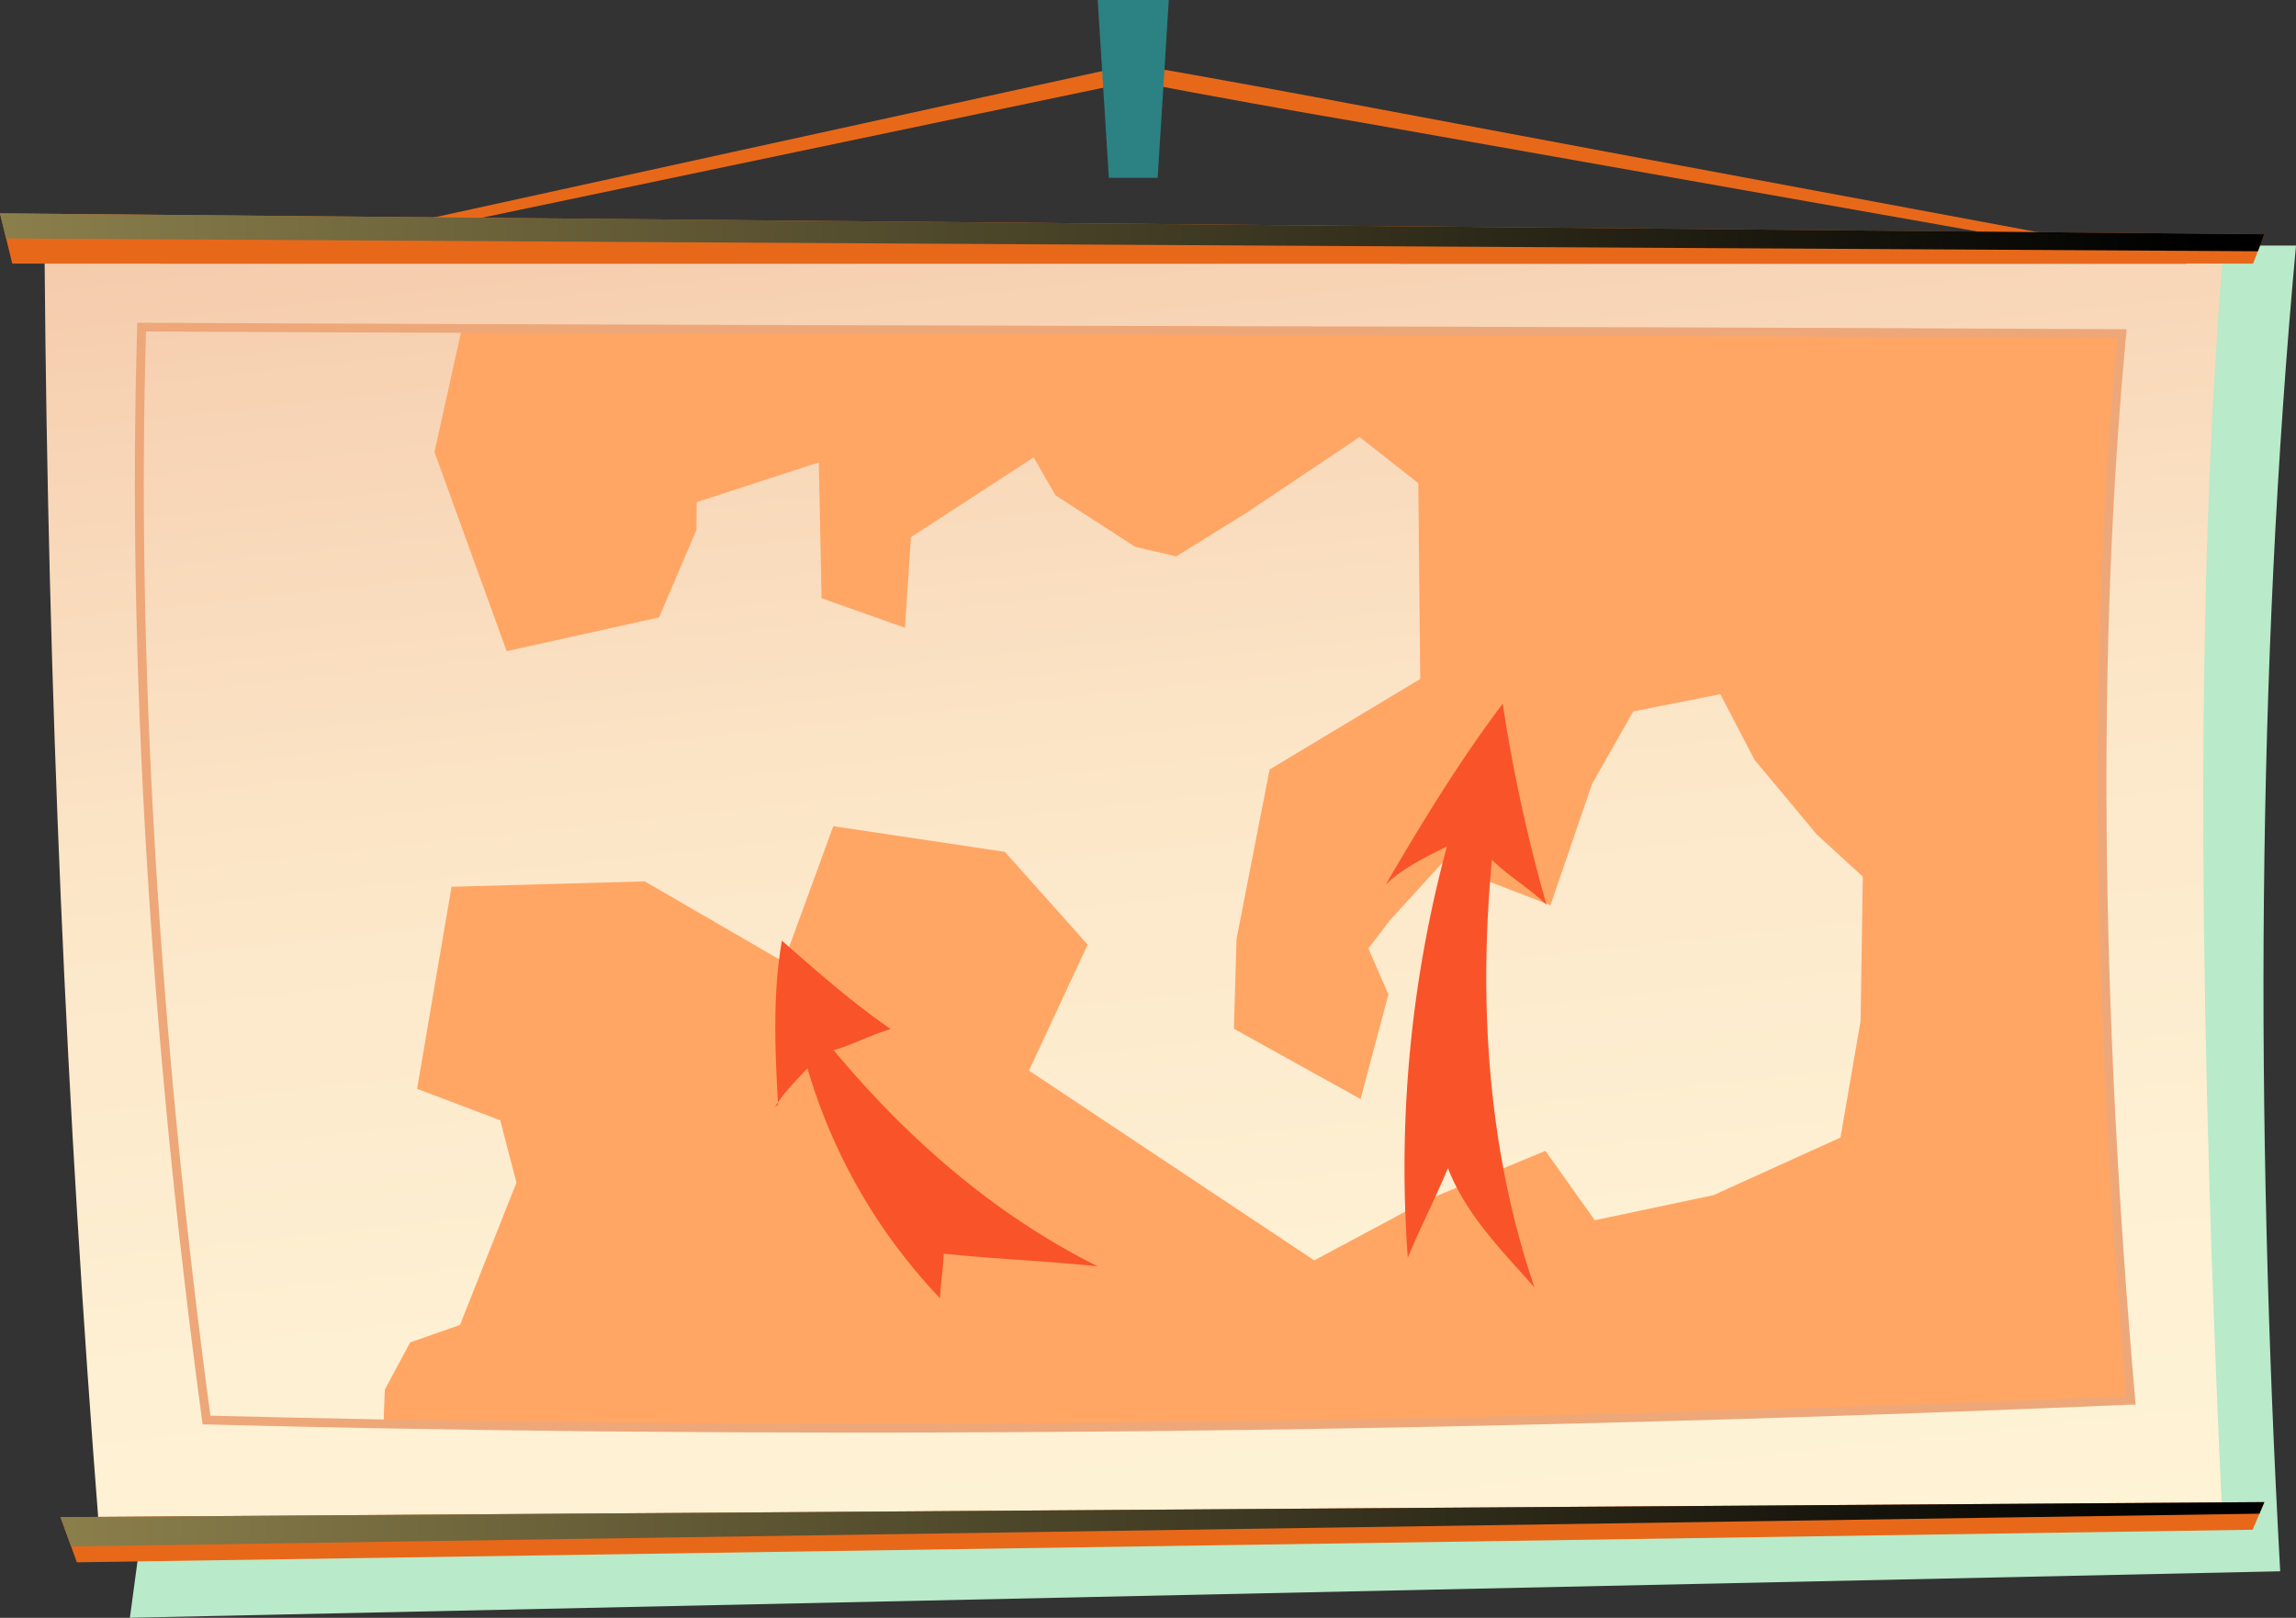 <svg xmlns="http://www.w3.org/2000/svg" xmlns:xlink="http://www.w3.org/1999/xlink" viewBox="0 0 424.25 298.98"><rect x="0" y="0" width="424.25" height="298.98" fill="#333333" stroke="none"/><defs><style>.cls-1{isolation:isolate;}.cls-2{fill:#e8681a;}.cls-3{fill:#b9eac9;mix-blend-mode:multiply;}.cls-4{fill:url(#Áåçûìÿííûé_ãðàäèåíò_131);}.cls-5,.cls-6{mix-blend-mode:screen;}.cls-5{fill:url(#Áåçûìÿííûé_ãðàäèåíò_139);}.cls-6{fill:url(#Áåçûìÿííûé_ãðàäèåíò_139-2);}.cls-7{fill:#2c8182;}.cls-8{fill:#ffa665;}.cls-9{fill:#eda779;}.cls-10{fill:#f9532a;}</style><linearGradient id="Áåçûìÿííûé_ãðàäèåíò_131" x1="590.33" y1="375.83" x2="555.82" y2="55.82" gradientUnits="userSpaceOnUse"><stop offset="0" stop-color="#fff4d7"/><stop offset="0.29" stop-color="#fef0d3"/><stop offset="0.57" stop-color="#fce6c8"/><stop offset="0.83" stop-color="#f7d4b5"/><stop offset="1" stop-color="#f4c5a5"/></linearGradient><linearGradient id="Áåçûìÿííûé_ãðàäèåíò_139" x1="-4.15" y1="41.65" x2="406.01" y2="45.55" gradientUnits="userSpaceOnUse"><stop offset="0" stop-color="#8c804c"/><stop offset="0.96" stop-color="#050503"/><stop offset="1"/></linearGradient><linearGradient id="Áåçûìÿííûé_ãðàäèåíò_139-2" x1="7.17" y1="279.71" x2="406.31" y2="283.5" xlink:href="#Áåçûìÿííûé_ãðàäèåíò_139"/></defs><g class="cls-1"><g id="Capa_2" data-name="Capa 2"><path class="cls-2" d="M428.68,92.17l139-30.45.29-.07.31.06q22,3.84,43.89,8L656,77.93l87.73,16.36L743.43,96,655.57,80.46l-43.94-7.78q-22-3.75-43.9-7.93h.6L429.06,93.9Z" transform="translate(-358.57 -49.78)"/><path class="cls-3" d="M772.6,95.16h10.22c-7.28,78.72-7.55,160.72-2.92,245l-397.33,8.59L399.8,220.84Z" transform="translate(-358.57 -49.78)"/><polygon class="cls-2" points="0 39.43 418.41 43.29 416.32 48.72 2.27 48.72 0 39.43"/><path class="cls-4" d="M366.82,98.5q.93,117.62,10.07,234l392.3-2.33c-3.93-85.2-5.35-165.3,0-231.65Z" transform="translate(-358.57 -49.78)"/><polygon class="cls-2" points="11.18 280.37 418.41 277.59 416.24 282.7 14.21 288.72 11.18 280.37"/><polygon class="cls-5" points="0 39.43 1.13 44.07 417.21 46.43 418.41 43.29 0 39.43"/><polygon class="cls-6" points="11.18 280.37 13.15 285.79 417.5 279.73 418.41 277.59 11.18 280.37"/><polygon class="cls-7" points="213.91 32.86 204.89 32.86 202.83 0 215.97 0 213.91 32.86"/><path class="cls-8" d="M752.35,308.59c-104,4.52-211.9,5.77-322.91,4.33l.23-6.34,4.69-8.72,9.21-3.23L454,268.32l-3-11.51L435.64,251,442,213.66l35.7-1,25.68,14.89,9.16-25.09,31.7,4.74,15.31,17.15-10.85,23.28,52.72,35.07,21-11.24,21.71-9,9.12,12.82,21.93-4.63L698.65,260l3.72-21.58.4-26.64L694.28,204,682.77,190.2l-6.32-12.13-16.09,3.18-7.62,13.41-7.67,22.41L625,209.32l-9.58,10.5-4,5.23,3.7,8.5-5.15,19.34-23.41-13,.5-16.61,6.1-31.3L621,175.25l-.36-36.17-10.85-8.54-20.62,13.83-13.26,8.23-7.6-1.77-14.73-9.53-4-7-22.68,14.75-1.12,16.74-15.4-5.45-.51-25.11-22.56,7.34-.05,5.14-6.91,16.17-28.16,6.24-13.34-36.8,5.06-22.85,306.78.94c-4.88,68.83-4.86,134.85,1.67,197.18Z" transform="translate(-358.57 -49.78)"/><path class="cls-9" d="M517.14,314.53q-44.59,0-87.71-.79c-10.26-.19-21-.42-32.72-.72l-.7,0-.09-.69c-9.7-71.75-13.84-141.64-12-202.11l0-.8h.8q29.55.15,59.13.25,62.57.22,125.26.35c59.56.14,121.14.29,181.53.6h.89l-.08.89c-5.38,56.52-4.82,122.81,1.66,197l.08.85-.85,0C671.69,312.82,592.89,314.53,517.14,314.53ZM397.45,311.4c11.47.29,21.95.52,32,.7,101.64,1.88,210,.43,322-4.29-6.38-73.58-7-139.38-1.68-195.58-60.1-.31-121.36-.45-180.62-.6q-62.67-.13-125.27-.35-29.19-.09-58.33-.24C383.76,171.05,387.87,240.29,397.45,311.4Z" transform="translate(-358.57 -49.78)"/><path class="cls-10" d="M561.4,283.8c-19-9.47-35.19-23.59-48.78-39.94,3.52-1,7-2.89,10.53-3.91-7.11-4.9-13.62-10.64-20.1-16.34-1.74,10-1.27,20.18-.72,30.3l-.56.5c1.51-2.66,3.93-4.94,6-7.21a103.79,103.79,0,0,0,24.49,42.49c.16-3.06.55-5.17.71-8.23C542.21,282.45,552.14,282.81,561.4,283.8Z" transform="translate(-358.57 -49.78)"/><path class="cls-10" d="M642.13,287.73c-8.64-25.14-10.39-52.59-7.88-79.06,3.06,3.06,7,5.28,10.09,8.34a296.76,296.76,0,0,1-8.1-37.18c-7.93,10.46-15,22.11-21.63,33.45,3-3,7.47-5.15,11.32-7.08a228.37,228.37,0,0,0-7.23,76c2.41-5.81,5-10.74,7.41-16.55C629.52,274.34,635.92,280.71,642.13,287.73Z" transform="translate(-358.57 -49.78)"/></g></g></svg>